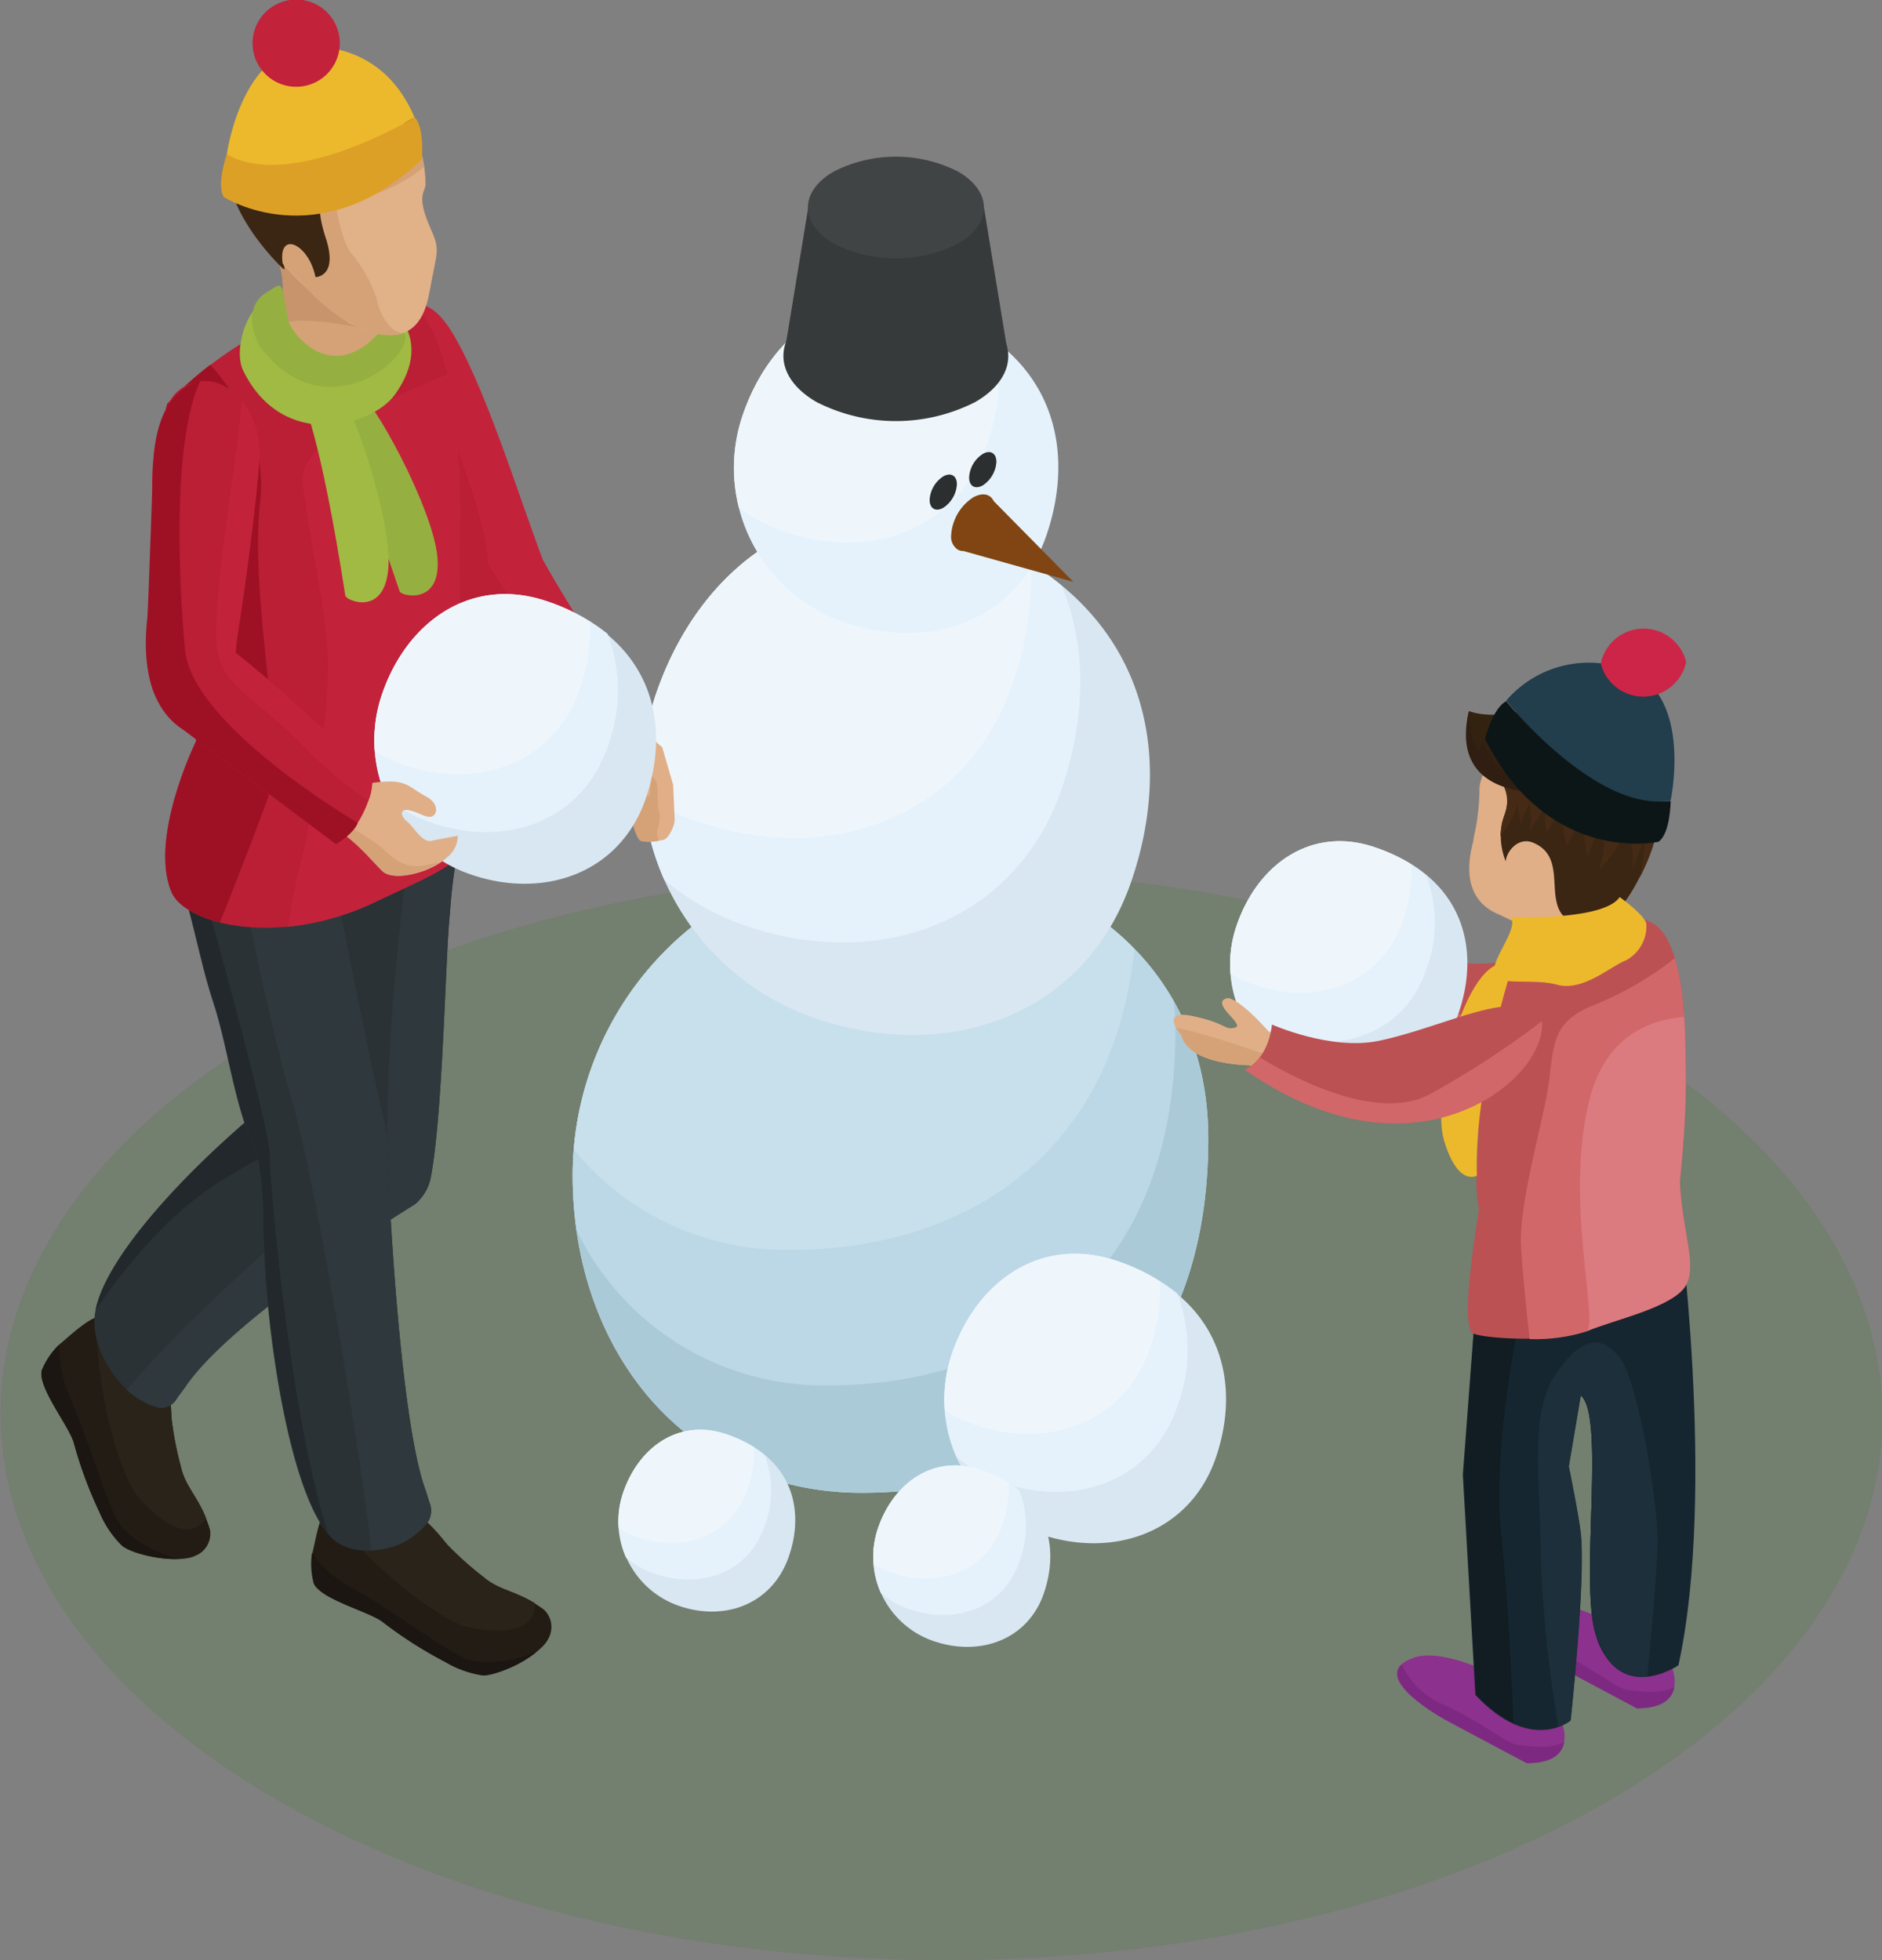 <svg xmlns="http://www.w3.org/2000/svg" viewBox="0 0 182.95 190.58"><rect x="0" y="0" width="182.95" height="190.58" fill="#808080" stroke="none"/><defs><style>.cls-1{isolation:isolate;}.cls-2{fill:#507c41;opacity:0.26;mix-blend-mode:color-burn;}.cls-3{fill:#d3e7f5;}.cls-4{fill:#aacad8;}.cls-5{fill:#bcd7e6;}.cls-6{fill:#c7e0eb;}.cls-7{fill:#d8e7f2;}.cls-8{fill:#e5f2fc;}.cls-9{fill:#eef6fb;}.cls-10{fill:#373a3a;}.cls-11{fill:#414444;}.cls-12{fill:#804512;}.cls-13{fill:#2c2f2f;}.cls-14{fill:#63a7be;}.cls-14,.cls-15,.cls-16,.cls-17,.cls-36{fill-rule:evenodd;}.cls-15,.cls-37{fill:#e0af87;}.cls-16,.cls-27{fill:#d5a278;}.cls-17,.cls-26{fill:#c3223b;}.cls-18,.cls-36{fill:#ba1f36;}.cls-19{fill:#221c15;}.cls-20{fill:#1b1611;}.cls-21{fill:#2a231a;}.cls-22{fill:#2a3236;}.cls-23{fill:#2f383c;}.cls-24{fill:#22282c;}.cls-25{fill:#9e1125;}.cls-28{fill:#c8946b;}.cls-29{fill:#3b2614;}.cls-30{fill:#311f11;}.cls-31{fill:#96af41;}.cls-32{fill:#a0ba43;}.cls-33{fill:#e1b187;}.cls-34{fill:#dda027;}.cls-35{fill:#edb92c;}.cls-38{fill:#bc5153;}.cls-39{fill:#d2676a;}.cls-40{fill:#8c318d;}.cls-41{fill:#7d2982;}.cls-42{fill:#162630;}.cls-43{fill:#111d23;}.cls-44{fill:#342211;}.cls-45{fill:#452a15;}.cls-46{fill:#2f1e11;}.cls-47{fill:#0c1617;}.cls-48{fill:#223d4b;}.cls-49{fill:#cc2547;}.cls-50{fill:#db7b80;}.cls-51{fill:#1c2f3a;}</style></defs><g class="cls-1"><g id="Capa_2" data-name="Capa 2"><g id="Layer_1" data-name="Layer 1"><path class="cls-2" d="M156,100.12c35.84,20.7,36,54.25.42,74.94s-93.52,20.69-129.37,0-36-54.24-.42-74.94S120.11,79.43,156,100.12Z"/><path class="cls-3" d="M117.46,110.7c0,24.78-16.55,34.44-33.66,34.44S55.67,131.4,55.67,114.28a31,31,0,0,1,31-31C103.79,83.28,117.46,93.58,117.46,110.7Z"/><path class="cls-4" d="M117.46,110.7c0,24.78-16.55,34.44-33.66,34.44S55.67,131.4,55.67,114.28a31,31,0,0,1,31-31C103.79,83.28,117.46,93.58,117.46,110.7Z"/><path class="cls-5" d="M86.67,83.28a31,31,0,0,0-31,31,38.59,38.59,0,0,0,.37,5.31,26.66,26.66,0,0,0,24.56,15.1c17.12,0,33.66-9.66,33.66-34.44,0-1-.05-1.93-.14-2.86C109.06,88.39,98.72,83.28,86.67,83.28Z"/><path class="cls-6" d="M86.67,83.28a31,31,0,0,0-30.89,28.49,26.56,26.56,0,0,0,21.1,9.75c15.86,0,31.24-8.31,33.4-29.26C104.65,86.48,96.2,83.28,86.67,83.28Z"/><path class="cls-7" d="M92.61,51.21c18.8,6.45,21.82,21.52,17.36,34.5S92.22,103.47,79.23,99A24.88,24.88,0,0,1,63.79,67.42C68.25,54.44,79.62,46.75,92.61,51.21Z"/><path class="cls-8" d="M63.79,67.42a24.83,24.83,0,0,0,.78,18.12A24.86,24.86,0,0,0,72.46,90c13,4.46,26.28-.31,30.74-13.3,2.24-6.52,2.59-13.56,0-19.77a33.59,33.59,0,0,0-10.6-5.72C79.62,46.75,68.25,54.44,63.79,67.42Z"/><path class="cls-9" d="M63.79,67.42a24.77,24.77,0,0,0-1.27,9.94,25.71,25.71,0,0,0,5.15,2.46c13,4.46,26.28-.31,30.74-13.3a31.57,31.57,0,0,0,1.77-11.76,36.42,36.42,0,0,0-7.57-3.55C79.62,46.75,68.25,54.44,63.79,67.42Z"/><path class="cls-8" d="M90.63,30c12,4.13,13.94,13.75,11.09,22.06S90.38,63.36,82.08,60.51a15.87,15.87,0,0,1-9.87-20.18C75.06,32,82.33,27.11,90.63,30Z"/><path class="cls-9" d="M72.21,40.33a15.77,15.77,0,0,0-.39,9A16,16,0,0,0,76.3,51.7c8.3,2.85,16.79-.2,19.64-8.5a18.9,18.9,0,0,0,.8-10.1A22.43,22.43,0,0,0,90.63,30C82.33,27.11,75.06,32,72.21,40.33Z"/><path class="cls-10" d="M94.8,30.15c4.27,2.46,4.3,6.47,0,8.94a17,17,0,0,1-15.42,0c-4.28-2.47-4.3-6.47-.05-8.94S90.53,27.68,94.8,30.15Z"/><polygon class="cls-10" points="76.2 34.62 78.57 20.18 95.65 20.18 97.97 34.33 76.2 34.62"/><path class="cls-11" d="M93.13,16.68c3.35,1.93,3.36,5.06,0,7a13.33,13.33,0,0,1-12.08,0c-3.34-1.94-3.36-5.07,0-7A13.33,13.33,0,0,1,93.13,16.68Z"/><path class="cls-12" d="M93.65,53.57l10.69,3L96.6,48.72c-.32-.69-1.09-.87-2-.36a4.73,4.73,0,0,0-2.14,3.7,1.5,1.5,0,0,0,.62,1.36h0A1,1,0,0,0,93.65,53.57Z"/><path class="cls-13" d="M91.69,46.32c.73-.42,1.33-.08,1.33.76a2.92,2.92,0,0,1-1.32,2.29c-.73.42-1.33.08-1.33-.76A2.9,2.9,0,0,1,91.69,46.32Z"/><path class="cls-13" d="M95.53,44.14c.73-.43,1.33-.09,1.33.76a2.94,2.94,0,0,1-1.32,2.29c-.74.42-1.33.08-1.33-.76A2.88,2.88,0,0,1,95.53,44.14Z"/><path class="cls-7" d="M108.54,122.61c10.43,3.58,12.11,12,9.64,19.15s-9.86,9.86-17.07,7.39a13.82,13.82,0,0,1-8.57-17.54C95,124.41,101.33,120.14,108.54,122.61Z"/><path class="cls-8" d="M92.54,131.61A13.76,13.76,0,0,0,93,141.67a13.56,13.56,0,0,0,4.38,2.47c7.2,2.48,14.58-.17,17.06-7.38a15.52,15.52,0,0,0,0-11,18.57,18.57,0,0,0-5.88-3.18C101.33,120.14,95,124.41,92.54,131.61Z"/><path class="cls-9" d="M92.54,131.61a13.85,13.85,0,0,0-.7,5.52,13.69,13.69,0,0,0,2.86,1.36c7.21,2.48,14.58-.17,17.06-7.38a17.45,17.45,0,0,0,1-6.52,19.73,19.73,0,0,0-4.2-2C101.33,120.14,95,124.41,92.54,131.61Z"/><path class="cls-7" d="M95.41,142.92c6.56,2.25,7.61,7.5,6.06,12s-6.2,6.19-10.73,4.63a8.66,8.66,0,0,1-5.38-11C86.91,144.05,90.88,141.36,95.41,142.92Z"/><path class="cls-8" d="M85.36,148.57a8.64,8.64,0,0,0,.27,6.32,8.47,8.47,0,0,0,2.75,1.56c4.53,1.56,9.17-.11,10.72-4.64a9.71,9.71,0,0,0,0-6.9,11.74,11.74,0,0,0-3.7-2C90.88,141.36,86.91,144.05,85.36,148.57Z"/><path class="cls-9" d="M85.36,148.57a8.71,8.71,0,0,0-.45,3.47,8.77,8.77,0,0,0,1.8.86c4.53,1.56,9.17-.11,10.72-4.64a11,11,0,0,0,.62-4.1,12,12,0,0,0-2.64-1.24C90.88,141.36,86.91,144.05,85.36,148.57Z"/><path class="cls-7" d="M70.64,139.45c6.56,2.25,7.61,7.51,6,12S70.5,157.68,66,156.13a8.68,8.68,0,0,1-5.39-11C62.14,140.58,66.11,137.89,70.64,139.45Z"/><path class="cls-8" d="M60.58,145.11a8.69,8.69,0,0,0,.27,6.32A8.68,8.68,0,0,0,63.61,153c4.53,1.56,9.17-.11,10.72-4.64a9.68,9.68,0,0,0,0-6.89,11.6,11.6,0,0,0-3.69-2C66.11,137.89,62.14,140.58,60.58,145.11Z"/><path class="cls-9" d="M60.58,145.11a8.63,8.63,0,0,0-.44,3.46,8.3,8.3,0,0,0,1.8.86c4.53,1.56,9.16-.11,10.72-4.64a10.91,10.91,0,0,0,.62-4.1,12.93,12.93,0,0,0-2.64-1.24C66.11,137.89,62.14,140.58,60.58,145.11Z"/><path class="cls-14" d="M61.23,69.81c-.38,2.22-3.31,4.49-4.63,4-.43-.15-.7-.89-.74-1.08-.43-2,2.75-5.22,4.93-4A1,1,0,0,1,61.23,69.81Z"/><path class="cls-15" d="M59.22,68.41c1.9,1.38,3.42,2.73,5.16,4.25l1.06,3.65.15,3.43c0,.47-.56,1.81-1.11,1.92-1.25.25-2.11.23-2.27,0-.77-.92-.94-3.24-1.53-5-1.17-.76-2.11-1-2.69-2.23-1-2-.94-2.77-2.24-3.6Z"/><path class="cls-16" d="M61,72.81A16.54,16.54,0,0,1,63.8,76c.28,1,0,2.35.33,3.12.1,1.26-.57,1.66-.07,2.62a4.36,4.36,0,0,1-1.85,0c-.77-.92-.94-3.24-1.53-5-1.17-.76-2.11-1-2.69-2.23-1-2-.94-2.77-2.24-3.6l2.19-1.54Z"/><path class="cls-15" d="M57.91,70.69c-.51,2.6.92,2.21,2.57,3.31a5.82,5.82,0,0,0,.87,1.35c.13,1.84.93,2.15,1.82,2,0-.61.17-1.81.16-2.33-.9-2.89-.09-3.93-3.49-5.78Z"/><path class="cls-17" d="M52.76,54.4c3,5.44,5.89,9.14,8.47,14.85-2.31-.48-4.57,1.36-5.15,4C50.2,67.4,45.2,62.38,43.89,59.05c-2.77-6.91-5.64-14.46-6.77-19.31-1.31-5.71-.76-9.91.85-10.21,2.79-.52,4.28.16,5.78,2.47C47,37.07,50.47,48.38,52.76,54.4Z"/><path class="cls-18" d="M56.08,73.24C50.2,67.4,45.2,62.38,43.89,59.05a180.11,180.11,0,0,1-6.44-18L39,30.54s8.42,18.24,8.42,24.24L57.45,70.61A5.63,5.63,0,0,0,56.08,73.24Z"/><path class="cls-19" d="M32.18,146.17c-1,.31-1.53,3.75-1.78,4.69a7.28,7.28,0,0,0,.15,3.11c.74,1.6,5.52,2.74,6.78,3.8a40.92,40.92,0,0,0,6,3.82A10,10,0,0,0,47,162.9c1.56,0,5.52-2,6.27-3.52a2.32,2.32,0,0,0-.39-2.88c-2.62-1.92-4.24-1.73-5.95-3.19a32.73,32.73,0,0,1-3.45-3.11c-.56-.61-2.79-3.59-3.61-2.73Z"/><path class="cls-20" d="M43.28,161.59a40.92,40.92,0,0,1-6-3.82c-1.26-1.06-6-2.2-6.78-3.8a7.48,7.48,0,0,1-.17-3c1.43,2,2.56,2.68,4.91,4,2.68,1.56,6.61,4.44,9.41,6s7.3-.28,7.51-.36A10.93,10.93,0,0,1,47,162.9,10,10,0,0,1,43.28,161.59Z"/><path class="cls-21" d="M43.51,150.2A32.73,32.73,0,0,0,47,153.31c1.49,1.28,2.92,1.29,5,2.56.1,4.18-7.06,2.18-7.06,2.18-6.42-2.87-12.63-10.55-12.63-10.55l3.17-.78,4.46.75C40.72,146.61,43,149.59,43.51,150.2Z"/><path class="cls-19" d="M10.05,128c-1-.34-3.48,2.08-4.24,2.68a7.25,7.25,0,0,0-1.76,2.58c-.36,1.72,2.77,5.51,3.15,7.11A40.89,40.89,0,0,0,9.66,147a10.14,10.14,0,0,0,2.22,3.3c1.22,1,5.6,1.74,7.13.95a2.3,2.3,0,0,0,1.4-2.54c-.94-3.11-2.35-3.93-2.83-6.12a31.82,31.82,0,0,1-.89-4.57c-.08-.82-.08-4.53-1.25-4.34Z"/><path class="cls-20" d="M9.66,147a40.89,40.89,0,0,1-2.46-6.63c-.38-1.6-3.51-5.39-3.15-7.11a7.52,7.52,0,0,1,1.7-2.53c0,2.44.43,3.68,1.49,6.19,1.21,2.85,2.62,7.51,3.93,10.43s6,4.16,6.23,4.22a11,11,0,0,1-5.52-1.27A10.14,10.14,0,0,1,9.66,147Z"/><path class="cls-21" d="M16.69,138a31.82,31.82,0,0,0,.89,4.57c.42,1.92,1.55,2.78,2.46,5.05-2.43,3.4-6.95-2.5-6.95-2.5-3.42-6.15-3.77-16-3.77-16l3,1.28,3.12,3.28C16.61,133.47,16.61,137.18,16.69,138Z"/><path class="cls-22" d="M9.22,127.82c.71-5.79,10.66-15.91,19-22.29,0-4.35.6-8.84.5-13C28.6,87,30,81.3,29.52,75.78c-.08-.79,1.66-4.13,8.51-3.9,8.2.27,7.77,5.5,7.77,5.5a50.5,50.5,0,0,0-2.06,11.39c-.45,4-.67,19.59-1.88,25.78a4.4,4.4,0,0,1-1.09,2.11,2.08,2.08,0,0,1-.62.54h0S22.61,128,18,134.86l-.8,1.09a1.74,1.74,0,0,1-1.78.91,7.54,7.54,0,0,1-3-1.65C10.6,133.5,8.88,130.52,9.22,127.82Z"/><path class="cls-23" d="M45.8,77.38a50.5,50.5,0,0,0-2.06,11.39c-.45,4-.67,19.59-1.88,25.78a4.4,4.4,0,0,1-1.09,2.11,2.08,2.08,0,0,1-.62.54h0S22.61,128,18,134.86l-.8,1.09a1.74,1.74,0,0,1-1.78.91,7.54,7.54,0,0,1-3-1.65l-.08-.08c7.49-9.1,25.3-23.65,25.3-23.65-.06-16.08,2.76-33.65,3.71-39.11C46.08,73.72,45.8,77.38,45.8,77.38Z"/><path class="cls-24" d="M28.23,105.53c0-4.35.6-8.84.5-13C28.6,87,30,81.3,29.52,75.78c-.07-.64,1.05-2.92,5-3.67-.46,6.7-2.61,34.35-7.06,38.8-3.37,3.36-8.91,3.11-18.17,16.45C10.46,121.51,20.09,111.74,28.23,105.53Z"/><path class="cls-22" d="M24.05,78.36c7.25-3.07,7.17,1.34,7.17,1.34.84,3.81,1.36,6,2,9.44.76,4.26,3.5,17.42,4.06,19.59a15.74,15.74,0,0,1,.42,4.28c0,.06,0,.12,0,.19s1,24.31,3.65,31.63l.39,1.22a2.1,2.1,0,0,1-.19,2,7.58,7.58,0,0,1-2.52,2c-2,.91-4.91,1.13-6.64-.4-4.24-3.73-6.83-21.13-6.83-31.76a34.21,34.21,0,0,0-.6-5.73c-2.19-4.46-2.72-10.07-4.23-14.69s-2.17-9.51-4-14C16.48,82.8,16.79,81.43,24.05,78.36Z"/><path class="cls-23" d="M31.22,79.7c.84,3.81,1.36,6,2,9.44.76,4.26,3.5,17.42,4.06,19.59a15.74,15.74,0,0,1,.42,4.28c0,.06,0,.12,0,.19s1,24.31,3.65,31.63l.39,1.22a2.1,2.1,0,0,1-.19,2,7.58,7.58,0,0,1-2.52,2,8.33,8.33,0,0,1-2.92.69c-1.05-9.3-5.34-35.7-7.8-44-2.14-7.22-4.92-21.17-6.14-27.53.57-.26,1.17-.53,1.86-.82C31.3,75.29,31.22,79.7,31.22,79.7Z"/><path class="cls-24" d="M25,112.16c-2.19-4.46-2.72-10.07-4.23-14.69s-2.17-9.51-4-14c-.15-.39-.09-1,1.54-2.16,1.88,6.68,7.9,28.21,7.9,30.93,0,2.9,2,25.49,5.68,36.83-3.91-4.68-6.28-21-6.28-31.16A34.21,34.21,0,0,0,25,112.16Z"/><path class="cls-18" d="M46.36,74.72a3.87,3.87,0,0,0-.13-.89c-.24-1.59-.6-3.42-1.08-5.58-.57-6.28-.45-15.86-.45-15.86.61-27.54-8.45-23.83-8.45-23.83a36.09,36.09,0,0,0-20,10.71C15,44,16.88,50.65,18.26,58a49.46,49.46,0,0,1,.79,14.08s-4.61,9.4-2.37,14.67c1.27,3,10.11,5.55,19.9.88C44.7,83.79,47.51,83.33,46.36,74.72Z"/><path class="cls-25" d="M16.26,39.27C15,44,16.88,50.65,18.26,58a49.46,49.46,0,0,1,.79,14.08s-4.61,9.4-2.37,14.67c.51,1.19,2.22,2.31,4.71,2.93,1.47-3.73,3.54-9,4.64-12.06,1.81-5-1.82-19.19-.74-28.84.65-5.83-2.35-10.51-4.84-13.32A31.24,31.24,0,0,0,16.26,39.27Z"/><path class="cls-26" d="M46.36,74.72a3.87,3.87,0,0,0-.13-.89c-.24-1.59-.6-3.42-1.08-5.58-.57-6.28-.45-15.86-.45-15.86.16-7.33-.36-12.44-1.21-16-4.64,1.87-14.58,6.39-14.08,10.53.64,5.38,2.2,11.7,2.45,16.91s-1.55,15.75-2.55,19.72c-.51,2-1,4.58-1.31,6.56a25.8,25.8,0,0,0,8.58-2.45C44.7,83.79,47.51,83.33,46.36,74.72Z"/><path class="cls-27" d="M37.81,30.35a9.2,9.2,0,0,0-1.51,5.52c.29,2.9-12.11.3-9.84-4.89.8-1.81,2.22-1.9-.62-9.28Z"/><path class="cls-28" d="M36.89,32.32s-6.76-1.84-9.92-.83A11.34,11.34,0,0,0,27.05,25s-3.54-2.93-2.73-8.95c0,0,.56-5.42,5.93-6.06C30.25,10,22.65,22.56,36.89,32.32Z"/><path class="cls-29" d="M40.9,13.75C41.06,16,36,17.5,32.57,18.21c-1.27.27-2.13,1.35-.9,4.94s-.89,4.13-1,3.48c-.72-2.93-3.9-5.16-3-.43,0,0-7.13-6.6-5-11.94,1.41-3.49,5.65-7.33,14-4.93C38.15,9.75,40.7,11.15,40.9,13.75Z"/><path class="cls-30" d="M31.16,21.26s-1.57-1.27-1.57.36a2.67,2.67,0,0,1-1.3-2.24s-1.14.18-1.14,1.79c0,0-1.44-1.22-1-2.64a4.68,4.68,0,0,0-1.23,2.73s-1.67-2.15-1.3-3.54c0,0-.62.11-.62,2a6,6,0,0,1,.29-6.61s.05,4.21,8.51,5.43A4.18,4.18,0,0,0,31.16,21.26Z"/><path class="cls-30" d="M23.24,13.06s.24,4.51,8.51,5.43c0,0,7-.19,9-4.11a2.38,2.38,0,0,0-.34-2.17s0,1.87-1.16,2.39c0,0,.44-1.11,0-1.54a4.29,4.29,0,0,1-2.11,2.29,1.32,1.32,0,0,0-.3-1.48A5.26,5.26,0,0,1,33.32,17a2.61,2.61,0,0,0,.84-1.61s-2.26,2-4,1.56c0,0,1.44-.71,1.44-1.56,0,0-2.92,1.27-4.65,0a2.25,2.25,0,0,0,1.74-.75S24.12,15.07,23.24,13.06Z"/><path class="cls-30" d="M24.49,11.45s5-5.55,13.83-1.41c0,0-3.71-.5-5-.5s1,.74,2.19,1-3.46-.19-5-.19-4.34.52-2.4.82S24.82,11.12,24.49,11.45Z"/><path class="cls-31" d="M31.55,39.5s2.21,2.83,7.3,18c.15.46,4.1,1.4,3.67-3.35S36.17,38.53,34.68,38Z"/><path class="cls-32" d="M29.41,38.92s1.7,3.16,4.16,19c.08.47,3.81,2.07,4.18-2.68s-3.62-16.51-5-17.29Z"/><path class="cls-32" d="M27,31.49s2.59,5.09,10.11,2.67c0,0,.73-4.49,1.63-3.48.59.67,2.71,3.47-.39,7.74-2.21,3-10.81,5.48-14.69-2.34C22.17,33.12,25.84,26.12,27,31.49Z"/><path class="cls-31" d="M35.94,33.25c-4.29,3.59-7.71-1-7.93-2.17-.73-3.88-.43-3.69-2-2.71-2.82,1.63-.81,5.22-.81,5.22C31.3,42,40,35,39.36,32.59S35.94,33.25,35.94,33.25Z"/><path class="cls-33" d="M41.37,17.88c0,.85-1,1,.52,4.41.93,2.09.58,2.14-.09,5.85-.38,2.11-1.33,6.58-7.91,3.26,0,0-6.47-4.63-8.41-8.67s-1.85-8.1,1.38-11.46C26.86,11.27,41.13,5.54,41.37,17.88Z"/><path class="cls-16" d="M41.24,16.23a15.61,15.61,0,0,1-5.51,2.86s-3,0-3,1.14c0,.49.65,3.63,1.48,4.46a14,14,0,0,1,2.45,4.47c0,.59,1,3.22,2.57,3.22,0,0-4,1.68-9.9-4.86,0,0-4.79-4.78-4.79-5.74s5.93-4.34,7.57-5,8.47-3.36,8.47-3.36S41.18,15.7,41.24,16.23Z"/><path class="cls-29" d="M31.67,23.15c1.24,3.79-1,3.79-1,3.79-.7-3.46-4-4.7-3.08-.74,0,0-7.13-6.6-5-11.94a8.85,8.85,0,0,1,3.79-4.34c-4.17,7.81,3.37,7.19,5.32,8.57C31,19,30.77,20.4,31.67,23.15Z"/><path class="cls-34" d="M21.77,19.16S30.91,25.05,41,15.53c0,0,.31-3-.68-4.13,0,0-11.15,6.78-18.28,3.61C22.05,15,21,18,21.77,19.16Z"/><path class="cls-35" d="M22.05,15S23.3,5.7,29.29,4.6c0,0,7.59-1.23,11,6.8C40.33,11.4,28.39,18.65,22.05,15Z"/><path class="cls-26" d="M33,3.68A4.24,4.24,0,1,1,28.2,0,4.23,4.23,0,0,1,33,3.68Z"/><path class="cls-7" d="M53.13,58.5c10.44,3.58,12.12,11.94,9.64,19.15S52.92,87.51,45.71,85A13.8,13.8,0,0,1,37.14,67.5C39.61,60.29,45.93,56,53.13,58.5Z"/><path class="cls-8" d="M37.14,67.5a13.76,13.76,0,0,0,.43,10.06A13.94,13.94,0,0,0,42,80c7.21,2.47,14.59-.18,17.06-7.38a15.55,15.55,0,0,0,0-11,18.7,18.7,0,0,0-5.89-3.17C45.93,56,39.61,60.29,37.14,67.5Z"/><path class="cls-9" d="M37.14,67.5A13.83,13.83,0,0,0,36.43,73a14,14,0,0,0,2.86,1.37c7.21,2.47,14.59-.17,17.06-7.38a17.34,17.34,0,0,0,1-6.53,20.56,20.56,0,0,0-4.21-2C45.93,56,39.61,60.29,37.14,67.5Z"/><path class="cls-15" d="M29.71,79.67c3.72-.06,7,4.78,7.69,5.2,1.27.77,4.66-.12,6.1-1.55a2.68,2.68,0,0,0,1-2.06l-2.38.44h0c-1,.43-1.81-1.22-2.52-1.8s-.75-1.28.12-1.13,1.57.71,2.15.64.94-1.15-.37-1.93c-1.87-1-1.93-1.73-4.76-1.43-.93.09-1.41.37-3.52-1.1Z"/><path class="cls-16" d="M29.71,79.67c3.61-.06,6.95,4.86,7.69,5.2,1.45.66,3.23.08,5.39-1-1.14,0-2.82,1.22-5.06-.91-1.66-1.59-4.7-3.07-7.11-4.54.71-.79,2.57-3.49,2.57-3.49-.48-.13.72.35,0,0Z"/><path class="cls-36" d="M14.52,65.47a11.87,11.87,0,0,1,.07-1.75l-.05,0s.54-10.58.33-15.26a18.44,18.44,0,0,1,.89-7.6c.61-1.65,1-3.29,3.66-3.77,2.29-.42,6.2,2,5.75,8.08-.27,3.7-1.21,11.06-2,16.08-.13.84-.22,1.59-.27,2.24,5,3.89,13.18,11.79,13.18,11.79.61,1.52-1.42,6-3.29,6.64-.34.11-1.61-1-1.88-1.15L19.69,72.35a45.92,45.92,0,0,1-4.05-3.76,6.45,6.45,0,0,1-1.12-2.93A.6.6,0,0,1,14.52,65.47Z"/><path class="cls-25" d="M34.78,80S18.81,70.67,18,63.29c0,0-1.93-18.78,1.45-26.23,0,0-4.27.39-4.57,8.21,0,0-.46,13.65-.55,14.71s-1.11,8.08,3.52,11l14.82,11.1S34.45,81,34.78,80Z"/><path class="cls-26" d="M25.17,45.14c-.27,3.7-1.21,11.06-2,16.08-.13.84-.22,1.59-.27,2.24,5,3.89,13.18,11.79,13.18,11.79a4.26,4.26,0,0,1-.27,2.58,39.78,39.78,0,0,1-6.27-5.25c-4.8-4.86-7.39-5.61-8.29-8.72-1.08-3.77,2-19.93,2.23-25A8.51,8.51,0,0,1,25.17,45.14Z"/><path class="cls-37" d="M157.82,91.76s5.16,2.54.06,5.55-11,4.78-13.78,3.15-10.61-4.6-10.61-4.6-5.89,0-6.63-2.89c0,0-2.29-2.63,1.12-1.9s3,1.4,4.08,1.13-2.56-2.41-.74-2.87c0,0,.91-.24,4.07,3.3,0,0,8.86,3.3,11.23,2.69S157.82,91.76,157.82,91.76Z"/><path class="cls-27" d="M133.49,95.86s7.86,3,10.61,4.6c2.15,1.26,6.21.47,10.32-1.37l-.72-1.71s-3.12,3.23-14.35-1c-8.73-3.27-12-4-13-4.16a4.64,4.64,0,0,0,.51.73C127.6,95.84,133.49,95.86,133.49,95.86Z"/><path class="cls-38" d="M135.66,91.89s5.64,2.54,10.3,1.6c6.6-1.33,13.77-5.56,16-2,0,0,.36,1.3-1,3.5-3,4.89-13.82,11.08-27.88,1.24C133.05,96.25,135.21,95.51,135.66,91.89Z"/><path class="cls-39" d="M133.05,96.25c14.06,9.84,24.9,3.65,27.88-1.24,1.24-2,1-3.27,1-3.47A86.49,86.49,0,0,1,151,98.67c-5.14,2.75-13.28-1.6-16.55-3.6A3.46,3.46,0,0,1,133.05,96.25Z"/><path class="cls-40" d="M162.11,161.08s2.83,5-3,5l-7.35-3.92c-2.35-1.24-8-4.84-3.64-6.31C148.14,155.86,151.61,154,162.11,161.08Z"/><path class="cls-37" d="M155.52,131.35a24.4,24.4,0,0,0,.61,12.26,36.77,36.77,0,0,1,1.2,15.66s2.43,3.84,4.84,2.26c0,0,1.25-14.65,1.62-16.47s0-5-1.35-10l1.66-5.59Z"/><path class="cls-27" d="M162.17,161.53s1.25-14.65,1.62-16.47,0-5-1.35-10l1.66-5.59-3.59.78A44.19,44.19,0,0,0,161,145.6c1.18,5.15.45,11.56-.3,16.29A2.21,2.21,0,0,0,162.17,161.53Z"/><path class="cls-41" d="M151.78,162.17l7.35,3.92c2.57,0,3.45-1,3.63-2.07-1.48.78-3.3.38-4.35.32-1.23-.07-3.17-2-7.31-3.91A7.89,7.89,0,0,1,147,156.5C145.16,158.19,149.72,161.09,151.78,162.17Z"/><path class="cls-40" d="M151.4,166.42s2.84,5-3,5l-7.35-3.91c-2.35-1.24-8-4.84-3.64-6.32C137.44,161.19,140.91,159.29,151.4,166.42Z"/><path class="cls-37" d="M144.82,136.69a24.26,24.26,0,0,0,.61,12.26,36.77,36.77,0,0,1,1.2,15.66s2.43,3.84,4.83,2.26c0,0,1.25-14.65,1.63-16.47s0-5-1.35-10l1.66-5.59Z"/><path class="cls-27" d="M151.46,166.87s1.25-14.65,1.63-16.47,0-5-1.35-10l1.66-5.59-3.59.78a44,44,0,0,0,.46,15.35c1.17,5.15.44,11.56-.31,16.28A2.11,2.11,0,0,0,151.46,166.87Z"/><path class="cls-41" d="M141.08,167.51l7.35,3.91c2.57,0,3.45-1,3.63-2.06-1.48.78-3.3.38-4.36.32-1.22-.07-3.16-2-7.3-3.91a7.93,7.93,0,0,1-4.14-3.93C134.46,163.53,139,166.42,141.08,167.51Z"/><path class="cls-42" d="M144.08,118.49s13,6.5,19-1.51c0,0,3.83,27.87.08,44.93,0,0-5.86,4-8.05-3-1.58-5,1-21.21-1.45-23.23l-1.17,6.93s1,4.84,1.17,6.55c.48,4.54-1,18.14-1,18.14s-3.87,3.22-9.24-2.51l-1.22-21.41Z"/><path class="cls-43" d="M155.13,158.86a6,6,0,0,0,2.49,3.64,99.52,99.52,0,0,1-.12-14.2c.61-9.24-3.82-12.67-3.82-12.67C156.09,137.65,153.55,153.82,155.13,158.86Z"/><path class="cls-43" d="M143.49,164.74a12,12,0,0,0,3.64,2.78c-.18-4.46-.57-12.54-1.2-18.45-.92-8.58,1.93-21.47,1.93-21.47l-4.36-1.21-1.23,16.94Z"/><path class="cls-27" d="M147.63,88.31s1.39,4.09-1,5.84c-1.09.81,7.17,1.45,11.34-1.52a5.41,5.41,0,0,1,0-7Z"/><path class="cls-37" d="M146.3,72.05s-2.58,2.88-2.48,4.85a22.64,22.64,0,0,1-.23,2.8c-.09.71-.28,1.42-.36,2s-1.78,5.4,2.43,7.19c2,.86,4.88,3.2,12.13-2.31,0,0,5.64-5.78,2.36-12.74C160.15,73.87,155.79,66.69,146.3,72.05Z"/><path class="cls-29" d="M161.16,77.6c.7,3.25-2.18,9.48-4.19,11.15-.83.69-3.11,1.62-4.48.74-2.62-1.69.06-6.07-3.43-7.55-1.48-.62-2.61.85-2.69,1.8a6.65,6.65,0,0,1-.34-3.82c.29-1,1.09-2.5-.27-4.1C145,74.94,158.93,67.3,161.16,77.6Z"/><path class="cls-44" d="M142.8,69.14s-1.93,6.6,6.33,7.85c0,0,12.87.34,11.73,3.89,0,0,4.06-12.23-8.71-12.5C150.06,68.33,146,70.26,142.8,69.14Z"/><path class="cls-45" d="M159.91,71.57s-2.68-4.74-11.56-2.7c0,0,2.83.18,3.94.28s-.95.58-2,.73,3,.1,4.42.23,3.77.83,2,.93S159.64,71.26,159.91,71.57Z"/><path class="cls-45" d="M146.23,76.55a3.49,3.49,0,0,1,.09,2.5,7,7,0,0,0-.46,2.25s1.81-2.26,1.57-3.38l.41,2.19a12.15,12.15,0,0,1,.81-2,7.41,7.41,0,0,1,.08,2.68,28.45,28.45,0,0,1,1.74-2.63,4.72,4.72,0,0,0-.11,2.8,16.38,16.38,0,0,1,1.82-2.71,7.58,7.58,0,0,0,.14,4A20.79,20.79,0,0,1,154.18,79a10.65,10.65,0,0,0,.14,4.31s.73-2,1.46-3.52a9.48,9.48,0,0,1-.32,4.71s2.46-2.2,2.39-4.46c0,0,1.42,2.68.68,4.65,0,0,1.46-2.82,1.33-4.27a19.74,19.74,0,0,1-.45,4.87s1.66-3.06,1.6-4.89c0,0,0-3.57-8.58-3.52Z"/><path class="cls-46" d="M160.92,80.64s.35-1.53-3.13-2.52A47.61,47.61,0,0,0,150.13,77s-9.39.8-7.33-7.89c0,0,0,2.93.92,3.84,0,0,.33-.22.3-1.09,0,0,1.43,3.16,3,3.68a1.57,1.57,0,0,1-.65-1.06s3.68,1.81,6.27,1.73c0,0-.25-.31-.58-.64C152.05,75.6,162,76.58,160.92,80.64Z"/><path class="cls-38" d="M163.3,114.87c.28-2.76.57-6.39.57-9.26,0-5.39.19-18-5.74-16l-11.51,4.82s-5.31,1.54-3,14.06c.37,1.92-.51,5.62.15,9.17h0s-2,11.43-.55,12,8.45.83,10.89-.23,7.51-2.13,9.34-4S163.51,120.12,163.3,114.87Z"/><path class="cls-35" d="M146.87,89.16s9,.4,10.58-1.94c0,0,2.35,1.67,2.59,2.58a3.77,3.77,0,0,1-2,3.58c-1.42.53-4.16,3.05-6.67,2.36s-6.26.29-6.17-1.3S147.6,90.24,146.87,89.16Z"/><path class="cls-47" d="M161.23,81.84s-10.64,2.4-16.88-10c0,0,.76-3,2.06-3.66,0,0,8.17,10.24,16,9.7C162.4,77.83,162.4,81,161.23,81.84Z"/><path class="cls-48" d="M162.4,77.83s2-9.2-3.24-12.29a10.57,10.57,0,0,0-12.75,2.59S155.17,79.08,162.4,77.83Z"/><path class="cls-49" d="M161.76,61.61a4.25,4.25,0,0,1,2.15,2.75,4.26,4.26,0,0,1-8.3.14,4.26,4.26,0,0,1,6.15-2.89Z"/><path class="cls-39" d="M163.49,125.49c1.82-1.86,0-5.37-.19-10.62.28-2.76.57-6.39.57-9.26,0-3.14.07-8.73-1.06-12.45a32.28,32.28,0,0,1-8.21,4.7c-3.46,1.52-3.55,3.35-4,7.11s-3,11.92-2.74,16.33c.21,3.13.62,6.93.84,8.89a16.53,16.53,0,0,0,5.45-.72C156.58,128.41,161.66,127.34,163.49,125.49Z"/><path class="cls-35" d="M147.06,93.81s-3.79,11.51-3.49,20.49c0,0-1.83,1.13-3.19-3.4S142.76,91.87,147.06,93.81Z"/><path class="cls-7" d="M133.68,82.38c8.79,3,10.2,10.05,8.11,16.12s-8.29,8.3-14.36,6.21A11.61,11.61,0,0,1,120.21,90C122.3,83.89,127.61,80.29,133.68,82.38Z"/><path class="cls-8" d="M120.21,90a11.51,11.51,0,0,0,.37,8.46,11.48,11.48,0,0,0,3.68,2.08c6.07,2.09,12.28-.14,14.37-6.21a13.07,13.07,0,0,0,0-9.24,15.44,15.44,0,0,0-4.95-2.67C127.61,80.29,122.3,83.89,120.21,90Z"/><path class="cls-9" d="M120.21,90a11.42,11.42,0,0,0-.59,4.63A11.42,11.42,0,0,0,122,95.75c6.06,2.08,12.28-.15,14.36-6.22a14.85,14.85,0,0,0,.83-5.49,16.84,16.84,0,0,0-3.54-1.66C127.61,80.29,122.3,83.89,120.21,90Z"/><path class="cls-37" d="M145.81,99.48s5.16,2.53.06,5.54-11,4.78-13.78,3.15-10.61-4.6-10.61-4.6-5.89,0-6.63-2.88c0,0-2.29-2.64,1.12-1.9s3,1.39,4.08,1.12-2.55-2.4-.74-2.87c0,0,.91-.23,4.07,3.3,0,0,8.86,3.31,11.23,2.69S145.81,99.48,145.81,99.48Z"/><path class="cls-27" d="M121.48,103.57s7.86,3,10.61,4.6c2.15,1.26,6.21.47,10.31-1.36l-.71-1.71s-3.12,3.22-14.35-1c-8.73-3.28-12-4-13-4.16a5.29,5.29,0,0,0,.51.73C115.59,103.56,121.48,103.57,121.48,103.57Z"/><path class="cls-38" d="M123.65,99.61s5.65,2.53,10.3,1.6c6.6-1.34,13.78-5.56,16-2,0,0,.36,1.3-1,3.51-3,4.88-13.81,11.07-27.88,1.23C121,104,123.21,103.23,123.65,99.61Z"/><path class="cls-39" d="M121,104c14.07,9.84,24.9,3.65,27.88-1.23,1.24-2,1-3.27,1-3.48A86.49,86.49,0,0,1,139,106.38c-5.14,2.75-13.28-1.59-16.56-3.59A3.43,3.43,0,0,1,121,104Z"/><path class="cls-50" d="M163.3,114.87c.28-2.76.57-6.39.57-9.26,0-1.74,0-4.23-.16-6.74-3.16.25-7.49,1.74-9.11,7.74-2.68,9.9,1,22.44-.45,22.86,2.43-1.06,7.51-2.13,9.34-4S163.51,120.12,163.3,114.87Z"/><path class="cls-51" d="M153.68,149.11c-.18-1.71-1.17-6.55-1.17-6.55l1.17-6.93c2.41,2-.13,18.19,1.45,23.23,1.13,3.64,3.25,4.32,5,4.14.45-4.63,1-10.68,1-13.22,0-4.37-2-15.47-3.55-17.59s-3.47-2.72-6.25,1.26-1.56,10.23-1.56,17.87a123.89,123.89,0,0,0,1.72,16.55,4.51,4.51,0,0,0,1.2-.62S154.16,153.65,153.68,149.11Z"/></g></g></g></svg>
